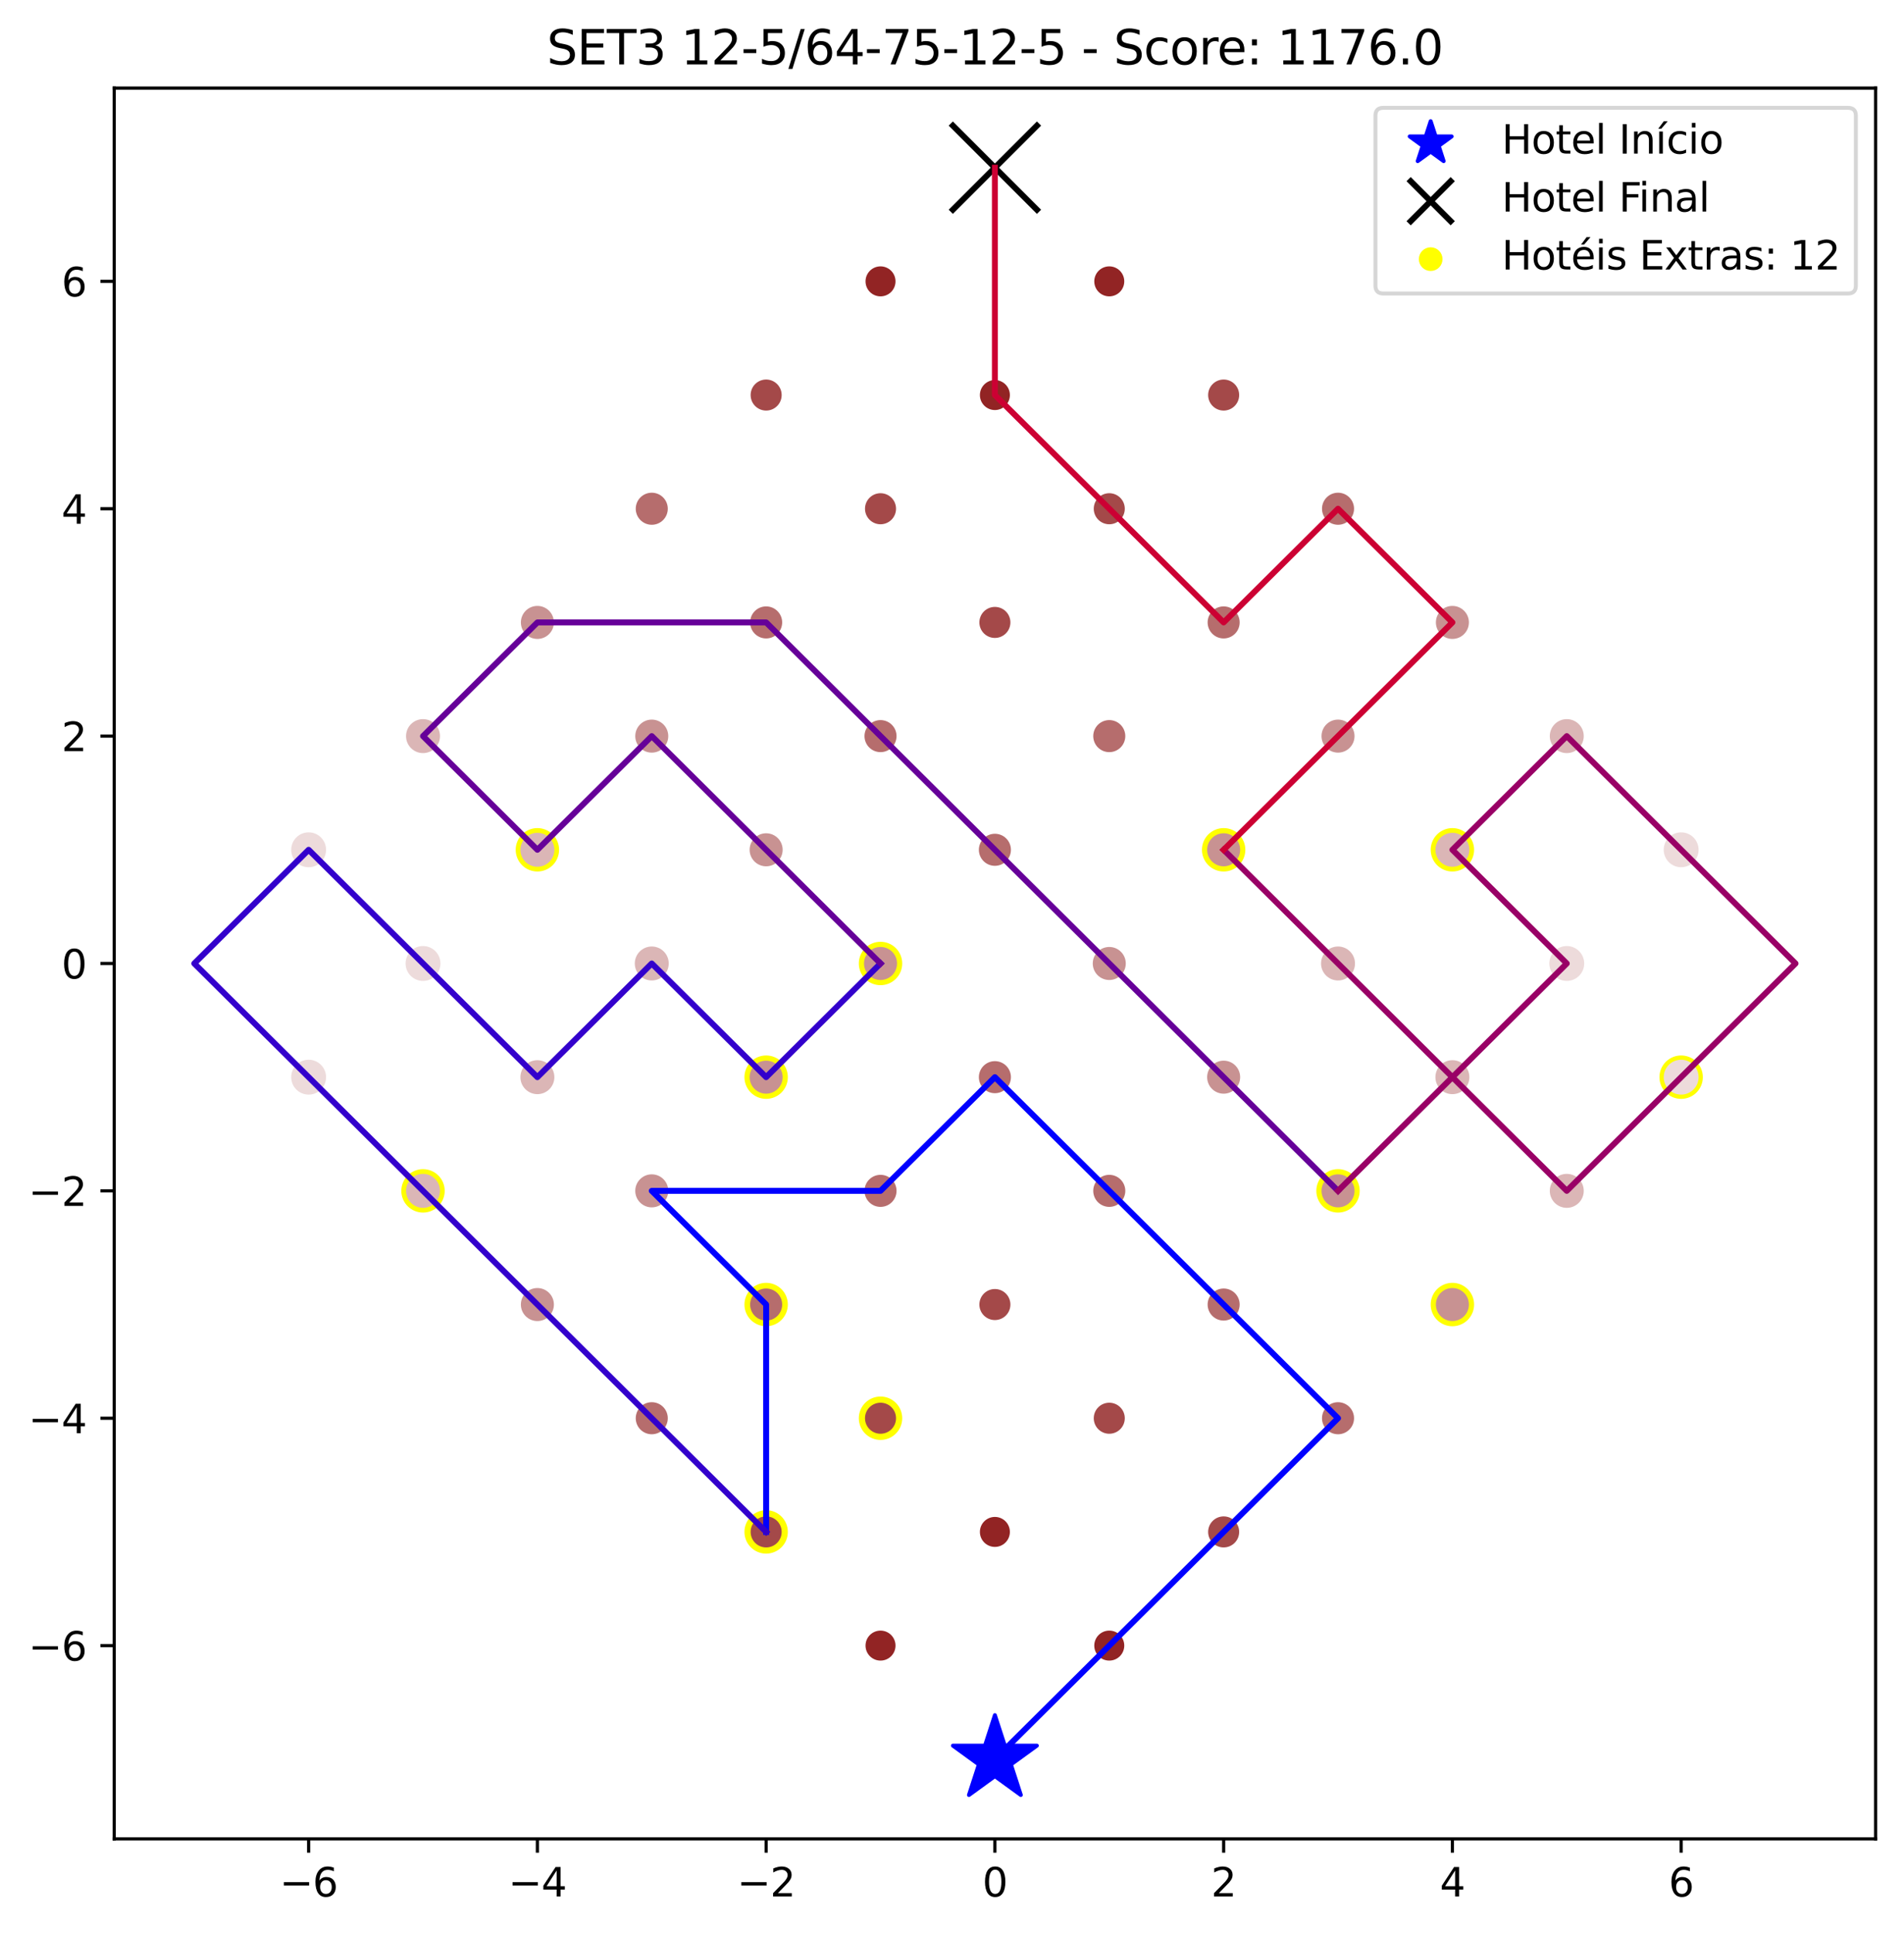<?xml version="1.0" encoding="utf-8" standalone="no"?>
<!DOCTYPE svg PUBLIC "-//W3C//DTD SVG 1.1//EN"
  "http://www.w3.org/Graphics/SVG/1.1/DTD/svg11.dtd">
<svg xmlns:xlink="http://www.w3.org/1999/xlink" width="482.542pt" height="489.716pt" viewBox="0 0 482.542 489.716" xmlns="http://www.w3.org/2000/svg" version="1.1">
 <defs>
  <style type="text/css">*{stroke-linejoin: round; stroke-linecap: butt}</style>
 </defs>
 <g id="figure_1">
  <g id="patch_1">
   <path d="M 0 489.716 
L 482.542 489.716 
L 482.542 0 
L 0 0 
z
" style="fill: #ffffff"/>
  </g>
  <g id="axes_1">
   <g id="patch_2">
    <path d="M 28.942 465.838 
L 475.342 465.838 
L 475.342 22.318 
L 28.942 22.318 
z
" style="fill: #ffffff"/>
   </g>
   <g id="PathCollection_1">
    <defs>
     <path id="mc420d87252" d="M 0 -11.18 
L -2.51 -3.455 
L -10.633 -3.455 
L -4.061 1.32 
L -6.572 9.045 
L -0 4.271 
L 6.572 9.045 
L 4.061 1.32 
L 10.633 -3.455 
L 2.51 -3.455 
z
" style="stroke: #0000ff"/>
    </defs>
    <g clip-path="url(#p1d2090210b)">
     <use xlink:href="#mc420d87252" x="252.142" y="445.678" style="fill: #0000ff; stroke: #0000ff"/>
    </g>
   </g>
   <g id="PathCollection_2">
    <defs>
     <path id="m412a0bab0a" d="M -11.18 11.18 
L 11.18 -11.18 
M -11.18 -11.18 
L 11.18 11.18 
" style="stroke: #000000; stroke-width: 1.5"/>
    </defs>
    <g clip-path="url(#p1d2090210b)">
     <use xlink:href="#m412a0bab0a" x="252.142" y="42.478" style="stroke: #000000; stroke-width: 1.5"/>
    </g>
   </g>
   <g id="PathCollection_3">
    <defs>
     <path id="mdc49d977a1" d="M 0 5 
C 1.326 5 2.598 4.473 3.536 3.536 
C 4.473 2.598 5 1.326 5 0 
C 5 -1.326 4.473 -2.598 3.536 -3.536 
C 2.598 -4.473 1.326 -5 0 -5 
C -1.326 -5 -2.598 -4.473 -3.536 -3.536 
C -4.473 -2.598 -5 -1.326 -5 0 
C -5 1.326 -4.473 2.598 -3.536 3.536 
C -2.598 4.473 -1.326 5 0 5 
z
" style="stroke: #ffff00"/>
    </defs>
    <g clip-path="url(#p1d2090210b)">
     <use xlink:href="#mdc49d977a1" x="107.207" y="301.678" style="fill: #ffff00; stroke: #ffff00"/>
    </g>
   </g>
   <g id="PathCollection_4">
    <g clip-path="url(#p1d2090210b)">
     <use xlink:href="#mdc49d977a1" x="136.194" y="215.278" style="fill: #ffff00; stroke: #ffff00"/>
    </g>
   </g>
   <g id="PathCollection_5">
    <g clip-path="url(#p1d2090210b)">
     <use xlink:href="#mdc49d977a1" x="310.116" y="215.278" style="fill: #ffff00; stroke: #ffff00"/>
    </g>
   </g>
   <g id="PathCollection_6">
    <g clip-path="url(#p1d2090210b)">
     <use xlink:href="#mdc49d977a1" x="368.09" y="215.278" style="fill: #ffff00; stroke: #ffff00"/>
    </g>
   </g>
   <g id="PathCollection_7">
    <g clip-path="url(#p1d2090210b)">
     <use xlink:href="#mdc49d977a1" x="194.168" y="388.078" style="fill: #ffff00; stroke: #ffff00"/>
    </g>
   </g>
   <g id="PathCollection_8">
    <g clip-path="url(#p1d2090210b)">
     <use xlink:href="#mdc49d977a1" x="223.155" y="359.278" style="fill: #ffff00; stroke: #ffff00"/>
    </g>
   </g>
   <g id="PathCollection_9">
    <g clip-path="url(#p1d2090210b)">
     <use xlink:href="#mdc49d977a1" x="194.168" y="330.478" style="fill: #ffff00; stroke: #ffff00"/>
    </g>
   </g>
   <g id="PathCollection_10">
    <g clip-path="url(#p1d2090210b)">
     <use xlink:href="#mdc49d977a1" x="368.09" y="330.478" style="fill: #ffff00; stroke: #ffff00"/>
    </g>
   </g>
   <g id="PathCollection_11">
    <g clip-path="url(#p1d2090210b)">
     <use xlink:href="#mdc49d977a1" x="339.103" y="301.678" style="fill: #ffff00; stroke: #ffff00"/>
    </g>
   </g>
   <g id="PathCollection_12">
    <g clip-path="url(#p1d2090210b)">
     <use xlink:href="#mdc49d977a1" x="194.168" y="272.878" style="fill: #ffff00; stroke: #ffff00"/>
    </g>
   </g>
   <g id="PathCollection_13">
    <g clip-path="url(#p1d2090210b)">
     <use xlink:href="#mdc49d977a1" x="426.064" y="272.878" style="fill: #ffff00; stroke: #ffff00"/>
    </g>
   </g>
   <g id="PathCollection_14">
    <g clip-path="url(#p1d2090210b)">
     <use xlink:href="#mdc49d977a1" x="223.155" y="244.078" style="fill: #ffff00; stroke: #ffff00"/>
    </g>
   </g>
   <g id="PathCollection_15">
    <defs>
     <path id="m5cdb934c27" d="M 0 3.3 
C 0.875 3.3 1.715 2.953 2.334 2.334 
C 2.953 1.715 3.3 0.875 3.3 0 
C 3.3 -0.875 2.953 -1.715 2.334 -2.334 
C 1.715 -2.953 0.875 -3.3 0 -3.3 
C -0.875 -3.3 -1.715 -2.953 -2.334 -2.334 
C -2.953 -1.715 -3.3 -0.875 -3.3 0 
C -3.3 0.875 -2.953 1.715 -2.334 2.334 
C -1.715 2.953 -0.875 3.3 0 3.3 
z
" style="stroke: #922424"/>
    </defs>
    <g clip-path="url(#p1d2090210b)">
     <use xlink:href="#m5cdb934c27" x="223.155" y="416.878" style="fill: #922424; stroke: #922424"/>
    </g>
   </g>
   <g id="PathCollection_16">
    <g clip-path="url(#p1d2090210b)">
     <use xlink:href="#m5cdb934c27" x="281.129" y="416.878" style="fill: #922424; stroke: #922424"/>
    </g>
   </g>
   <g id="PathCollection_17">
    <defs>
     <path id="m9807707128" d="M 0 3.433 
C 0.91 3.433 1.784 3.071 2.428 2.428 
C 3.071 1.784 3.433 0.91 3.433 0 
C 3.433 -0.91 3.071 -1.784 2.428 -2.428 
C 1.784 -3.071 0.91 -3.433 0 -3.433 
C -0.91 -3.433 -1.784 -3.071 -2.428 -2.428 
C -3.071 -1.784 -3.433 -0.91 -3.433 0 
C -3.433 0.91 -3.071 1.784 -2.428 2.428 
C -1.784 3.071 -0.91 3.433 0 3.433 
z
" style="stroke: #a44949"/>
    </defs>
    <g clip-path="url(#p1d2090210b)">
     <use xlink:href="#m9807707128" x="194.168" y="388.078" style="fill: #a44949; stroke: #a44949"/>
    </g>
   </g>
   <g id="PathCollection_18">
    <g clip-path="url(#p1d2090210b)">
     <use xlink:href="#m5cdb934c27" x="252.142" y="388.078" style="fill: #922424; stroke: #922424"/>
    </g>
   </g>
   <g id="PathCollection_19">
    <g clip-path="url(#p1d2090210b)">
     <use xlink:href="#m9807707128" x="310.116" y="388.078" style="fill: #a44949; stroke: #a44949"/>
    </g>
   </g>
   <g id="PathCollection_20">
    <defs>
     <path id="m9b62200c2e" d="M 0 3.561 
C 0.944 3.561 1.85 3.186 2.518 2.518 
C 3.186 1.85 3.561 0.944 3.561 0 
C 3.561 -0.944 3.186 -1.85 2.518 -2.518 
C 1.85 -3.186 0.944 -3.561 0 -3.561 
C -0.944 -3.561 -1.85 -3.186 -2.518 -2.518 
C -3.186 -1.85 -3.561 -0.944 -3.561 0 
C -3.561 0.944 -3.186 1.85 -2.518 2.518 
C -1.85 3.186 -0.944 3.561 0 3.561 
z
" style="stroke: #b66d6d"/>
    </defs>
    <g clip-path="url(#p1d2090210b)">
     <use xlink:href="#m9b62200c2e" x="165.181" y="359.278" style="fill: #b66d6d; stroke: #b66d6d"/>
    </g>
   </g>
   <g id="PathCollection_21">
    <g clip-path="url(#p1d2090210b)">
     <use xlink:href="#m9807707128" x="223.155" y="359.278" style="fill: #a44949; stroke: #a44949"/>
    </g>
   </g>
   <g id="PathCollection_22">
    <g clip-path="url(#p1d2090210b)">
     <use xlink:href="#m9807707128" x="281.129" y="359.278" style="fill: #a44949; stroke: #a44949"/>
    </g>
   </g>
   <g id="PathCollection_23">
    <g clip-path="url(#p1d2090210b)">
     <use xlink:href="#m9b62200c2e" x="339.103" y="359.278" style="fill: #b66d6d; stroke: #b66d6d"/>
    </g>
   </g>
   <g id="PathCollection_24">
    <defs>
     <path id="m96dac00a81" d="M 0 3.684 
C 0.977 3.684 1.914 3.296 2.605 2.605 
C 3.296 1.914 3.684 0.977 3.684 0 
C 3.684 -0.977 3.296 -1.914 2.605 -2.605 
C 1.914 -3.296 0.977 -3.684 0 -3.684 
C -0.977 -3.684 -1.914 -3.296 -2.605 -2.605 
C -3.296 -1.914 -3.684 -0.977 -3.684 0 
C -3.684 0.977 -3.296 1.914 -2.605 2.605 
C -1.914 3.296 -0.977 3.684 0 3.684 
z
" style="stroke: #c89292"/>
    </defs>
    <g clip-path="url(#p1d2090210b)">
     <use xlink:href="#m96dac00a81" x="136.194" y="330.478" style="fill: #c89292; stroke: #c89292"/>
    </g>
   </g>
   <g id="PathCollection_25">
    <g clip-path="url(#p1d2090210b)">
     <use xlink:href="#m9b62200c2e" x="194.168" y="330.478" style="fill: #b66d6d; stroke: #b66d6d"/>
    </g>
   </g>
   <g id="PathCollection_26">
    <g clip-path="url(#p1d2090210b)">
     <use xlink:href="#m9807707128" x="252.142" y="330.478" style="fill: #a44949; stroke: #a44949"/>
    </g>
   </g>
   <g id="PathCollection_27">
    <g clip-path="url(#p1d2090210b)">
     <use xlink:href="#m9b62200c2e" x="310.116" y="330.478" style="fill: #b66d6d; stroke: #b66d6d"/>
    </g>
   </g>
   <g id="PathCollection_28">
    <g clip-path="url(#p1d2090210b)">
     <use xlink:href="#m96dac00a81" x="368.09" y="330.478" style="fill: #c89292; stroke: #c89292"/>
    </g>
   </g>
   <g id="PathCollection_29">
    <defs>
     <path id="mc86de84139" d="M 0 3.803 
C 1.009 3.803 1.976 3.402 2.689 2.689 
C 3.402 1.976 3.803 1.009 3.803 0 
C 3.803 -1.009 3.402 -1.976 2.689 -2.689 
C 1.976 -3.402 1.009 -3.803 0 -3.803 
C -1.009 -3.803 -1.976 -3.402 -2.689 -2.689 
C -3.402 -1.976 -3.803 -1.009 -3.803 0 
C -3.803 1.009 -3.402 1.976 -2.689 2.689 
C -1.976 3.402 -1.009 3.803 0 3.803 
z
" style="stroke: #dbb6b6"/>
    </defs>
    <g clip-path="url(#p1d2090210b)">
     <use xlink:href="#mc86de84139" x="107.207" y="301.678" style="fill: #dbb6b6; stroke: #dbb6b6"/>
    </g>
   </g>
   <g id="PathCollection_30">
    <g clip-path="url(#p1d2090210b)">
     <use xlink:href="#m96dac00a81" x="165.181" y="301.678" style="fill: #c89292; stroke: #c89292"/>
    </g>
   </g>
   <g id="PathCollection_31">
    <g clip-path="url(#p1d2090210b)">
     <use xlink:href="#m9b62200c2e" x="223.155" y="301.678" style="fill: #b66d6d; stroke: #b66d6d"/>
    </g>
   </g>
   <g id="PathCollection_32">
    <g clip-path="url(#p1d2090210b)">
     <use xlink:href="#m9b62200c2e" x="281.129" y="301.678" style="fill: #b66d6d; stroke: #b66d6d"/>
    </g>
   </g>
   <g id="PathCollection_33">
    <g clip-path="url(#p1d2090210b)">
     <use xlink:href="#m96dac00a81" x="339.103" y="301.678" style="fill: #c89292; stroke: #c89292"/>
    </g>
   </g>
   <g id="PathCollection_34">
    <g clip-path="url(#p1d2090210b)">
     <use xlink:href="#mc86de84139" x="397.077" y="301.678" style="fill: #dbb6b6; stroke: #dbb6b6"/>
    </g>
   </g>
   <g id="PathCollection_35">
    <defs>
     <path id="me9da184dba" d="M 0 3.919 
C 1.039 3.919 2.036 3.506 2.771 2.771 
C 3.506 2.036 3.919 1.039 3.919 0 
C 3.919 -1.039 3.506 -2.036 2.771 -2.771 
C 2.036 -3.506 1.039 -3.919 0 -3.919 
C -1.039 -3.919 -2.036 -3.506 -2.771 -2.771 
C -3.506 -2.036 -3.919 -1.039 -3.919 0 
C -3.919 1.039 -3.506 2.036 -2.771 2.771 
C -2.036 3.506 -1.039 3.919 0 3.919 
z
" style="stroke: #eddbdb"/>
    </defs>
    <g clip-path="url(#p1d2090210b)">
     <use xlink:href="#me9da184dba" x="78.22" y="272.878" style="fill: #eddbdb; stroke: #eddbdb"/>
    </g>
   </g>
   <g id="PathCollection_36">
    <g clip-path="url(#p1d2090210b)">
     <use xlink:href="#mc86de84139" x="136.194" y="272.878" style="fill: #dbb6b6; stroke: #dbb6b6"/>
    </g>
   </g>
   <g id="PathCollection_37">
    <g clip-path="url(#p1d2090210b)">
     <use xlink:href="#m96dac00a81" x="194.168" y="272.878" style="fill: #c89292; stroke: #c89292"/>
    </g>
   </g>
   <g id="PathCollection_38">
    <g clip-path="url(#p1d2090210b)">
     <use xlink:href="#m9b62200c2e" x="252.142" y="272.878" style="fill: #b66d6d; stroke: #b66d6d"/>
    </g>
   </g>
   <g id="PathCollection_39">
    <g clip-path="url(#p1d2090210b)">
     <use xlink:href="#m96dac00a81" x="310.116" y="272.878" style="fill: #c89292; stroke: #c89292"/>
    </g>
   </g>
   <g id="PathCollection_40">
    <g clip-path="url(#p1d2090210b)">
     <use xlink:href="#mc86de84139" x="368.09" y="272.878" style="fill: #dbb6b6; stroke: #dbb6b6"/>
    </g>
   </g>
   <g id="PathCollection_41">
    <g clip-path="url(#p1d2090210b)">
     <use xlink:href="#me9da184dba" x="426.064" y="272.878" style="fill: #eddbdb; stroke: #eddbdb"/>
    </g>
   </g>
   <g id="PathCollection_42">
    <defs>
     <path id="me925b90d7c" d="M 0 4.031 
C 1.069 4.031 2.094 3.606 2.85 2.85 
C 3.606 2.094 4.031 1.069 4.031 0 
C 4.031 -1.069 3.606 -2.094 2.85 -2.85 
C 2.094 -3.606 1.069 -4.031 0 -4.031 
C -1.069 -4.031 -2.094 -3.606 -2.85 -2.85 
C -3.606 -2.094 -4.031 -1.069 -4.031 0 
C -4.031 1.069 -3.606 2.094 -2.85 2.85 
C -2.094 3.606 -1.069 4.031 0 4.031 
z
" style="stroke: #ffffff"/>
    </defs>
    <g clip-path="url(#p1d2090210b)">
     <use xlink:href="#me925b90d7c" x="49.233" y="244.078" style="fill: #ffffff; stroke: #ffffff"/>
    </g>
   </g>
   <g id="PathCollection_43">
    <g clip-path="url(#p1d2090210b)">
     <use xlink:href="#me9da184dba" x="107.207" y="244.078" style="fill: #eddbdb; stroke: #eddbdb"/>
    </g>
   </g>
   <g id="PathCollection_44">
    <g clip-path="url(#p1d2090210b)">
     <use xlink:href="#mc86de84139" x="165.181" y="244.078" style="fill: #dbb6b6; stroke: #dbb6b6"/>
    </g>
   </g>
   <g id="PathCollection_45">
    <g clip-path="url(#p1d2090210b)">
     <use xlink:href="#m96dac00a81" x="223.155" y="244.078" style="fill: #c89292; stroke: #c89292"/>
    </g>
   </g>
   <g id="PathCollection_46">
    <g clip-path="url(#p1d2090210b)">
     <use xlink:href="#m96dac00a81" x="281.129" y="244.078" style="fill: #c89292; stroke: #c89292"/>
    </g>
   </g>
   <g id="PathCollection_47">
    <g clip-path="url(#p1d2090210b)">
     <use xlink:href="#mc86de84139" x="339.103" y="244.078" style="fill: #dbb6b6; stroke: #dbb6b6"/>
    </g>
   </g>
   <g id="PathCollection_48">
    <g clip-path="url(#p1d2090210b)">
     <use xlink:href="#me9da184dba" x="397.077" y="244.078" style="fill: #eddbdb; stroke: #eddbdb"/>
    </g>
   </g>
   <g id="PathCollection_49">
    <g clip-path="url(#p1d2090210b)">
     <use xlink:href="#me925b90d7c" x="455.051" y="244.078" style="fill: #ffffff; stroke: #ffffff"/>
    </g>
   </g>
   <g id="PathCollection_50">
    <g clip-path="url(#p1d2090210b)">
     <use xlink:href="#me9da184dba" x="78.22" y="215.278" style="fill: #eddbdb; stroke: #eddbdb"/>
    </g>
   </g>
   <g id="PathCollection_51">
    <g clip-path="url(#p1d2090210b)">
     <use xlink:href="#mc86de84139" x="136.194" y="215.278" style="fill: #dbb6b6; stroke: #dbb6b6"/>
    </g>
   </g>
   <g id="PathCollection_52">
    <g clip-path="url(#p1d2090210b)">
     <use xlink:href="#m96dac00a81" x="194.168" y="215.278" style="fill: #c89292; stroke: #c89292"/>
    </g>
   </g>
   <g id="PathCollection_53">
    <g clip-path="url(#p1d2090210b)">
     <use xlink:href="#m9b62200c2e" x="252.142" y="215.278" style="fill: #b66d6d; stroke: #b66d6d"/>
    </g>
   </g>
   <g id="PathCollection_54">
    <g clip-path="url(#p1d2090210b)">
     <use xlink:href="#m96dac00a81" x="310.116" y="215.278" style="fill: #c89292; stroke: #c89292"/>
    </g>
   </g>
   <g id="PathCollection_55">
    <g clip-path="url(#p1d2090210b)">
     <use xlink:href="#mc86de84139" x="368.09" y="215.278" style="fill: #dbb6b6; stroke: #dbb6b6"/>
    </g>
   </g>
   <g id="PathCollection_56">
    <g clip-path="url(#p1d2090210b)">
     <use xlink:href="#me9da184dba" x="426.064" y="215.278" style="fill: #eddbdb; stroke: #eddbdb"/>
    </g>
   </g>
   <g id="PathCollection_57">
    <g clip-path="url(#p1d2090210b)">
     <use xlink:href="#mc86de84139" x="107.207" y="186.478" style="fill: #dbb6b6; stroke: #dbb6b6"/>
    </g>
   </g>
   <g id="PathCollection_58">
    <g clip-path="url(#p1d2090210b)">
     <use xlink:href="#m96dac00a81" x="165.181" y="186.478" style="fill: #c89292; stroke: #c89292"/>
    </g>
   </g>
   <g id="PathCollection_59">
    <g clip-path="url(#p1d2090210b)">
     <use xlink:href="#m9b62200c2e" x="223.155" y="186.478" style="fill: #b66d6d; stroke: #b66d6d"/>
    </g>
   </g>
   <g id="PathCollection_60">
    <g clip-path="url(#p1d2090210b)">
     <use xlink:href="#m9b62200c2e" x="281.129" y="186.478" style="fill: #b66d6d; stroke: #b66d6d"/>
    </g>
   </g>
   <g id="PathCollection_61">
    <g clip-path="url(#p1d2090210b)">
     <use xlink:href="#m96dac00a81" x="339.103" y="186.478" style="fill: #c89292; stroke: #c89292"/>
    </g>
   </g>
   <g id="PathCollection_62">
    <g clip-path="url(#p1d2090210b)">
     <use xlink:href="#mc86de84139" x="397.077" y="186.478" style="fill: #dbb6b6; stroke: #dbb6b6"/>
    </g>
   </g>
   <g id="PathCollection_63">
    <g clip-path="url(#p1d2090210b)">
     <use xlink:href="#m96dac00a81" x="136.194" y="157.678" style="fill: #c89292; stroke: #c89292"/>
    </g>
   </g>
   <g id="PathCollection_64">
    <g clip-path="url(#p1d2090210b)">
     <use xlink:href="#m9b62200c2e" x="194.168" y="157.678" style="fill: #b66d6d; stroke: #b66d6d"/>
    </g>
   </g>
   <g id="PathCollection_65">
    <g clip-path="url(#p1d2090210b)">
     <use xlink:href="#m9807707128" x="252.142" y="157.678" style="fill: #a44949; stroke: #a44949"/>
    </g>
   </g>
   <g id="PathCollection_66">
    <g clip-path="url(#p1d2090210b)">
     <use xlink:href="#m9b62200c2e" x="310.116" y="157.678" style="fill: #b66d6d; stroke: #b66d6d"/>
    </g>
   </g>
   <g id="PathCollection_67">
    <g clip-path="url(#p1d2090210b)">
     <use xlink:href="#m96dac00a81" x="368.09" y="157.678" style="fill: #c89292; stroke: #c89292"/>
    </g>
   </g>
   <g id="PathCollection_68">
    <g clip-path="url(#p1d2090210b)">
     <use xlink:href="#m9b62200c2e" x="165.181" y="128.878" style="fill: #b66d6d; stroke: #b66d6d"/>
    </g>
   </g>
   <g id="PathCollection_69">
    <g clip-path="url(#p1d2090210b)">
     <use xlink:href="#m9807707128" x="223.155" y="128.878" style="fill: #a44949; stroke: #a44949"/>
    </g>
   </g>
   <g id="PathCollection_70">
    <g clip-path="url(#p1d2090210b)">
     <use xlink:href="#m9807707128" x="281.129" y="128.878" style="fill: #a44949; stroke: #a44949"/>
    </g>
   </g>
   <g id="PathCollection_71">
    <g clip-path="url(#p1d2090210b)">
     <use xlink:href="#m9b62200c2e" x="339.103" y="128.878" style="fill: #b66d6d; stroke: #b66d6d"/>
    </g>
   </g>
   <g id="PathCollection_72">
    <g clip-path="url(#p1d2090210b)">
     <use xlink:href="#m9807707128" x="194.168" y="100.078" style="fill: #a44949; stroke: #a44949"/>
    </g>
   </g>
   <g id="PathCollection_73">
    <g clip-path="url(#p1d2090210b)">
     <use xlink:href="#m5cdb934c27" x="252.142" y="100.078" style="fill: #922424; stroke: #922424"/>
    </g>
   </g>
   <g id="PathCollection_74">
    <g clip-path="url(#p1d2090210b)">
     <use xlink:href="#m9807707128" x="310.116" y="100.078" style="fill: #a44949; stroke: #a44949"/>
    </g>
   </g>
   <g id="PathCollection_75">
    <g clip-path="url(#p1d2090210b)">
     <use xlink:href="#m5cdb934c27" x="223.155" y="71.278" style="fill: #922424; stroke: #922424"/>
    </g>
   </g>
   <g id="PathCollection_76">
    <g clip-path="url(#p1d2090210b)">
     <use xlink:href="#m5cdb934c27" x="281.129" y="71.278" style="fill: #922424; stroke: #922424"/>
    </g>
   </g>
   <g id="PathCollection_77"/>
   <g id="matplotlib.axis_1">
    <g id="xtick_1">
     <g id="line2d_1">
      <defs>
       <path id="md208788645" d="M 0 0 
L 0 3.5 
" style="stroke: #000000; stroke-width: 0.8"/>
      </defs>
      <g>
       <use xlink:href="#md208788645" x="78.22" y="465.838" style="stroke: #000000; stroke-width: 0.8"/>
      </g>
     </g>
     <g id="text_1">
      <!-- −6 -->
      <g transform="translate(70.849 480.437) scale(0.1 -0.1)">
       <defs>
        <path id="DejaVuSans-2212" d="M 678 2272 
L 4684 2272 
L 4684 1741 
L 678 1741 
L 678 2272 
z
" transform="scale(0.016)"/>
        <path id="DejaVuSans-36" d="M 2113 2584 
Q 1688 2584 1439 2293 
Q 1191 2003 1191 1497 
Q 1191 994 1439 701 
Q 1688 409 2113 409 
Q 2538 409 2786 701 
Q 3034 994 3034 1497 
Q 3034 2003 2786 2293 
Q 2538 2584 2113 2584 
z
M 3366 4563 
L 3366 3988 
Q 3128 4100 2886 4159 
Q 2644 4219 2406 4219 
Q 1781 4219 1451 3797 
Q 1122 3375 1075 2522 
Q 1259 2794 1537 2939 
Q 1816 3084 2150 3084 
Q 2853 3084 3261 2657 
Q 3669 2231 3669 1497 
Q 3669 778 3244 343 
Q 2819 -91 2113 -91 
Q 1303 -91 875 529 
Q 447 1150 447 2328 
Q 447 3434 972 4092 
Q 1497 4750 2381 4750 
Q 2619 4750 2861 4703 
Q 3103 4656 3366 4563 
z
" transform="scale(0.016)"/>
       </defs>
       <use xlink:href="#DejaVuSans-2212"/>
       <use xlink:href="#DejaVuSans-36" x="83.789"/>
      </g>
     </g>
    </g>
    <g id="xtick_2">
     <g id="line2d_2">
      <g>
       <use xlink:href="#md208788645" x="136.194" y="465.838" style="stroke: #000000; stroke-width: 0.8"/>
      </g>
     </g>
     <g id="text_2">
      <!-- −4 -->
      <g transform="translate(128.823 480.437) scale(0.1 -0.1)">
       <defs>
        <path id="DejaVuSans-34" d="M 2419 4116 
L 825 1625 
L 2419 1625 
L 2419 4116 
z
M 2253 4666 
L 3047 4666 
L 3047 1625 
L 3713 1625 
L 3713 1100 
L 3047 1100 
L 3047 0 
L 2419 0 
L 2419 1100 
L 313 1100 
L 313 1709 
L 2253 4666 
z
" transform="scale(0.016)"/>
       </defs>
       <use xlink:href="#DejaVuSans-2212"/>
       <use xlink:href="#DejaVuSans-34" x="83.789"/>
      </g>
     </g>
    </g>
    <g id="xtick_3">
     <g id="line2d_3">
      <g>
       <use xlink:href="#md208788645" x="194.168" y="465.838" style="stroke: #000000; stroke-width: 0.8"/>
      </g>
     </g>
     <g id="text_3">
      <!-- −2 -->
      <g transform="translate(186.797 480.437) scale(0.1 -0.1)">
       <defs>
        <path id="DejaVuSans-32" d="M 1228 531 
L 3431 531 
L 3431 0 
L 469 0 
L 469 531 
Q 828 903 1448 1529 
Q 2069 2156 2228 2338 
Q 2531 2678 2651 2914 
Q 2772 3150 2772 3378 
Q 2772 3750 2511 3984 
Q 2250 4219 1831 4219 
Q 1534 4219 1204 4116 
Q 875 4013 500 3803 
L 500 4441 
Q 881 4594 1212 4672 
Q 1544 4750 1819 4750 
Q 2544 4750 2975 4387 
Q 3406 4025 3406 3419 
Q 3406 3131 3298 2873 
Q 3191 2616 2906 2266 
Q 2828 2175 2409 1742 
Q 1991 1309 1228 531 
z
" transform="scale(0.016)"/>
       </defs>
       <use xlink:href="#DejaVuSans-2212"/>
       <use xlink:href="#DejaVuSans-32" x="83.789"/>
      </g>
     </g>
    </g>
    <g id="xtick_4">
     <g id="line2d_4">
      <g>
       <use xlink:href="#md208788645" x="252.142" y="465.838" style="stroke: #000000; stroke-width: 0.8"/>
      </g>
     </g>
     <g id="text_4">
      <!-- 0 -->
      <g transform="translate(248.961 480.437) scale(0.1 -0.1)">
       <defs>
        <path id="DejaVuSans-30" d="M 2034 4250 
Q 1547 4250 1301 3770 
Q 1056 3291 1056 2328 
Q 1056 1369 1301 889 
Q 1547 409 2034 409 
Q 2525 409 2770 889 
Q 3016 1369 3016 2328 
Q 3016 3291 2770 3770 
Q 2525 4250 2034 4250 
z
M 2034 4750 
Q 2819 4750 3233 4129 
Q 3647 3509 3647 2328 
Q 3647 1150 3233 529 
Q 2819 -91 2034 -91 
Q 1250 -91 836 529 
Q 422 1150 422 2328 
Q 422 3509 836 4129 
Q 1250 4750 2034 4750 
z
" transform="scale(0.016)"/>
       </defs>
       <use xlink:href="#DejaVuSans-30"/>
      </g>
     </g>
    </g>
    <g id="xtick_5">
     <g id="line2d_5">
      <g>
       <use xlink:href="#md208788645" x="310.116" y="465.838" style="stroke: #000000; stroke-width: 0.8"/>
      </g>
     </g>
     <g id="text_5">
      <!-- 2 -->
      <g transform="translate(306.935 480.437) scale(0.1 -0.1)">
       <use xlink:href="#DejaVuSans-32"/>
      </g>
     </g>
    </g>
    <g id="xtick_6">
     <g id="line2d_6">
      <g>
       <use xlink:href="#md208788645" x="368.09" y="465.838" style="stroke: #000000; stroke-width: 0.8"/>
      </g>
     </g>
     <g id="text_6">
      <!-- 4 -->
      <g transform="translate(364.909 480.437) scale(0.1 -0.1)">
       <use xlink:href="#DejaVuSans-34"/>
      </g>
     </g>
    </g>
    <g id="xtick_7">
     <g id="line2d_7">
      <g>
       <use xlink:href="#md208788645" x="426.064" y="465.838" style="stroke: #000000; stroke-width: 0.8"/>
      </g>
     </g>
     <g id="text_7">
      <!-- 6 -->
      <g transform="translate(422.883 480.437) scale(0.1 -0.1)">
       <use xlink:href="#DejaVuSans-36"/>
      </g>
     </g>
    </g>
   </g>
   <g id="matplotlib.axis_2">
    <g id="ytick_1">
     <g id="line2d_8">
      <defs>
       <path id="m4a75ddbc62" d="M 0 0 
L -3.5 0 
" style="stroke: #000000; stroke-width: 0.8"/>
      </defs>
      <g>
       <use xlink:href="#m4a75ddbc62" x="28.942" y="416.878" style="stroke: #000000; stroke-width: 0.8"/>
      </g>
     </g>
     <g id="text_8">
      <!-- −6 -->
      <g transform="translate(7.2 420.677) scale(0.1 -0.1)">
       <use xlink:href="#DejaVuSans-2212"/>
       <use xlink:href="#DejaVuSans-36" x="83.789"/>
      </g>
     </g>
    </g>
    <g id="ytick_2">
     <g id="line2d_9">
      <g>
       <use xlink:href="#m4a75ddbc62" x="28.942" y="359.278" style="stroke: #000000; stroke-width: 0.8"/>
      </g>
     </g>
     <g id="text_9">
      <!-- −4 -->
      <g transform="translate(7.2 363.077) scale(0.1 -0.1)">
       <use xlink:href="#DejaVuSans-2212"/>
       <use xlink:href="#DejaVuSans-34" x="83.789"/>
      </g>
     </g>
    </g>
    <g id="ytick_3">
     <g id="line2d_10">
      <g>
       <use xlink:href="#m4a75ddbc62" x="28.942" y="301.678" style="stroke: #000000; stroke-width: 0.8"/>
      </g>
     </g>
     <g id="text_10">
      <!-- −2 -->
      <g transform="translate(7.2 305.477) scale(0.1 -0.1)">
       <use xlink:href="#DejaVuSans-2212"/>
       <use xlink:href="#DejaVuSans-32" x="83.789"/>
      </g>
     </g>
    </g>
    <g id="ytick_4">
     <g id="line2d_11">
      <g>
       <use xlink:href="#m4a75ddbc62" x="28.942" y="244.078" style="stroke: #000000; stroke-width: 0.8"/>
      </g>
     </g>
     <g id="text_11">
      <!-- 0 -->
      <g transform="translate(15.58 247.877) scale(0.1 -0.1)">
       <use xlink:href="#DejaVuSans-30"/>
      </g>
     </g>
    </g>
    <g id="ytick_5">
     <g id="line2d_12">
      <g>
       <use xlink:href="#m4a75ddbc62" x="28.942" y="186.478" style="stroke: #000000; stroke-width: 0.8"/>
      </g>
     </g>
     <g id="text_12">
      <!-- 2 -->
      <g transform="translate(15.58 190.277) scale(0.1 -0.1)">
       <use xlink:href="#DejaVuSans-32"/>
      </g>
     </g>
    </g>
    <g id="ytick_6">
     <g id="line2d_13">
      <g>
       <use xlink:href="#m4a75ddbc62" x="28.942" y="128.878" style="stroke: #000000; stroke-width: 0.8"/>
      </g>
     </g>
     <g id="text_13">
      <!-- 4 -->
      <g transform="translate(15.58 132.677) scale(0.1 -0.1)">
       <use xlink:href="#DejaVuSans-34"/>
      </g>
     </g>
    </g>
    <g id="ytick_7">
     <g id="line2d_14">
      <g>
       <use xlink:href="#m4a75ddbc62" x="28.942" y="71.278" style="stroke: #000000; stroke-width: 0.8"/>
      </g>
     </g>
     <g id="text_14">
      <!-- 6 -->
      <g transform="translate(15.58 75.077) scale(0.1 -0.1)">
       <use xlink:href="#DejaVuSans-36"/>
      </g>
     </g>
    </g>
   </g>
   <g id="line2d_15">
    <path d="M 252.142 445.678 
L 281.129 416.878 
L 310.116 388.078 
L 339.103 359.278 
L 310.116 330.478 
L 281.129 301.678 
L 252.142 272.878 
L 223.155 301.678 
L 165.181 301.678 
L 194.168 330.478 
L 194.168 388.078 
L 194.168 388.078 
" clip-path="url(#p1d2090210b)" style="fill: none; stroke: #0000ff; stroke-width: 1.5; stroke-linecap: square"/>
   </g>
   <g id="line2d_16">
    <path d="M 194.168 388.078 
L 165.181 359.278 
L 136.194 330.478 
L 107.207 301.678 
L 78.22 272.878 
L 49.233 244.078 
L 78.22 215.278 
L 107.207 244.078 
L 136.194 272.878 
L 165.181 244.078 
L 194.168 272.878 
L 223.155 244.078 
L 223.155 244.078 
" clip-path="url(#p1d2090210b)" style="fill: none; stroke: #3300cc; stroke-width: 1.5; stroke-linecap: square"/>
   </g>
   <g id="line2d_17">
    <path d="M 223.155 244.078 
L 194.168 215.278 
L 165.181 186.478 
L 136.194 215.278 
L 107.207 186.478 
L 136.194 157.678 
L 194.168 157.678 
L 223.155 186.478 
L 252.142 215.278 
L 281.129 244.078 
L 310.116 272.878 
L 339.103 301.678 
L 339.103 301.678 
" clip-path="url(#p1d2090210b)" style="fill: none; stroke: #660099; stroke-width: 1.5; stroke-linecap: square"/>
   </g>
   <g id="line2d_18">
    <path d="M 339.103 301.678 
L 368.09 272.878 
L 397.077 244.078 
L 368.09 215.278 
L 397.077 186.478 
L 426.064 215.278 
L 455.051 244.078 
L 426.064 272.878 
L 397.077 301.678 
L 339.103 244.078 
L 310.116 215.278 
L 310.116 215.278 
" clip-path="url(#p1d2090210b)" style="fill: none; stroke: #990066; stroke-width: 1.5; stroke-linecap: square"/>
   </g>
   <g id="line2d_19">
    <path d="M 310.116 215.278 
L 339.103 186.478 
L 368.09 157.678 
L 339.103 128.878 
L 310.116 157.678 
L 281.129 128.878 
L 252.142 100.078 
L 252.142 42.478 
" clip-path="url(#p1d2090210b)" style="fill: none; stroke: #cc0033; stroke-width: 1.5; stroke-linecap: square"/>
   </g>
   <g id="patch_3">
    <path d="M 28.942 465.838 
L 28.942 22.318 
" style="fill: none; stroke: #000000; stroke-width: 0.8; stroke-linejoin: miter; stroke-linecap: square"/>
   </g>
   <g id="patch_4">
    <path d="M 475.342 465.838 
L 475.342 22.318 
" style="fill: none; stroke: #000000; stroke-width: 0.8; stroke-linejoin: miter; stroke-linecap: square"/>
   </g>
   <g id="patch_5">
    <path d="M 28.942 465.838 
L 475.342 465.838 
" style="fill: none; stroke: #000000; stroke-width: 0.8; stroke-linejoin: miter; stroke-linecap: square"/>
   </g>
   <g id="patch_6">
    <path d="M 28.942 22.318 
L 475.342 22.318 
" style="fill: none; stroke: #000000; stroke-width: 0.8; stroke-linejoin: miter; stroke-linecap: square"/>
   </g>
   <g id="text_15">
    <!-- SET3 12-5/64-75-12-5 - Score: 1176.0 -->
    <g transform="translate(138.594 16.318) scale(0.12 -0.12)">
     <defs>
      <path id="DejaVuSans-53" d="M 3425 4513 
L 3425 3897 
Q 3066 4069 2747 4153 
Q 2428 4238 2131 4238 
Q 1616 4238 1336 4038 
Q 1056 3838 1056 3469 
Q 1056 3159 1242 3001 
Q 1428 2844 1947 2747 
L 2328 2669 
Q 3034 2534 3370 2195 
Q 3706 1856 3706 1288 
Q 3706 609 3251 259 
Q 2797 -91 1919 -91 
Q 1588 -91 1214 -16 
Q 841 59 441 206 
L 441 856 
Q 825 641 1194 531 
Q 1563 422 1919 422 
Q 2459 422 2753 634 
Q 3047 847 3047 1241 
Q 3047 1584 2836 1778 
Q 2625 1972 2144 2069 
L 1759 2144 
Q 1053 2284 737 2584 
Q 422 2884 422 3419 
Q 422 4038 858 4394 
Q 1294 4750 2059 4750 
Q 2388 4750 2728 4690 
Q 3069 4631 3425 4513 
z
" transform="scale(0.016)"/>
      <path id="DejaVuSans-45" d="M 628 4666 
L 3578 4666 
L 3578 4134 
L 1259 4134 
L 1259 2753 
L 3481 2753 
L 3481 2222 
L 1259 2222 
L 1259 531 
L 3634 531 
L 3634 0 
L 628 0 
L 628 4666 
z
" transform="scale(0.016)"/>
      <path id="DejaVuSans-54" d="M -19 4666 
L 3928 4666 
L 3928 4134 
L 2272 4134 
L 2272 0 
L 1638 0 
L 1638 4134 
L -19 4134 
L -19 4666 
z
" transform="scale(0.016)"/>
      <path id="DejaVuSans-33" d="M 2597 2516 
Q 3050 2419 3304 2112 
Q 3559 1806 3559 1356 
Q 3559 666 3084 287 
Q 2609 -91 1734 -91 
Q 1441 -91 1130 -33 
Q 819 25 488 141 
L 488 750 
Q 750 597 1062 519 
Q 1375 441 1716 441 
Q 2309 441 2620 675 
Q 2931 909 2931 1356 
Q 2931 1769 2642 2001 
Q 2353 2234 1838 2234 
L 1294 2234 
L 1294 2753 
L 1863 2753 
Q 2328 2753 2575 2939 
Q 2822 3125 2822 3475 
Q 2822 3834 2567 4026 
Q 2313 4219 1838 4219 
Q 1578 4219 1281 4162 
Q 984 4106 628 3988 
L 628 4550 
Q 988 4650 1302 4700 
Q 1616 4750 1894 4750 
Q 2613 4750 3031 4423 
Q 3450 4097 3450 3541 
Q 3450 3153 3228 2886 
Q 3006 2619 2597 2516 
z
" transform="scale(0.016)"/>
      <path id="DejaVuSans-20" transform="scale(0.016)"/>
      <path id="DejaVuSans-31" d="M 794 531 
L 1825 531 
L 1825 4091 
L 703 3866 
L 703 4441 
L 1819 4666 
L 2450 4666 
L 2450 531 
L 3481 531 
L 3481 0 
L 794 0 
L 794 531 
z
" transform="scale(0.016)"/>
      <path id="DejaVuSans-2d" d="M 313 2009 
L 1997 2009 
L 1997 1497 
L 313 1497 
L 313 2009 
z
" transform="scale(0.016)"/>
      <path id="DejaVuSans-35" d="M 691 4666 
L 3169 4666 
L 3169 4134 
L 1269 4134 
L 1269 2991 
Q 1406 3038 1543 3061 
Q 1681 3084 1819 3084 
Q 2600 3084 3056 2656 
Q 3513 2228 3513 1497 
Q 3513 744 3044 326 
Q 2575 -91 1722 -91 
Q 1428 -91 1123 -41 
Q 819 9 494 109 
L 494 744 
Q 775 591 1075 516 
Q 1375 441 1709 441 
Q 2250 441 2565 725 
Q 2881 1009 2881 1497 
Q 2881 1984 2565 2268 
Q 2250 2553 1709 2553 
Q 1456 2553 1204 2497 
Q 953 2441 691 2322 
L 691 4666 
z
" transform="scale(0.016)"/>
      <path id="DejaVuSans-2f" d="M 1625 4666 
L 2156 4666 
L 531 -594 
L 0 -594 
L 1625 4666 
z
" transform="scale(0.016)"/>
      <path id="DejaVuSans-37" d="M 525 4666 
L 3525 4666 
L 3525 4397 
L 1831 0 
L 1172 0 
L 2766 4134 
L 525 4134 
L 525 4666 
z
" transform="scale(0.016)"/>
      <path id="DejaVuSans-63" d="M 3122 3366 
L 3122 2828 
Q 2878 2963 2633 3030 
Q 2388 3097 2138 3097 
Q 1578 3097 1268 2742 
Q 959 2388 959 1747 
Q 959 1106 1268 751 
Q 1578 397 2138 397 
Q 2388 397 2633 464 
Q 2878 531 3122 666 
L 3122 134 
Q 2881 22 2623 -34 
Q 2366 -91 2075 -91 
Q 1284 -91 818 406 
Q 353 903 353 1747 
Q 353 2603 823 3093 
Q 1294 3584 2113 3584 
Q 2378 3584 2631 3529 
Q 2884 3475 3122 3366 
z
" transform="scale(0.016)"/>
      <path id="DejaVuSans-6f" d="M 1959 3097 
Q 1497 3097 1228 2736 
Q 959 2375 959 1747 
Q 959 1119 1226 758 
Q 1494 397 1959 397 
Q 2419 397 2687 759 
Q 2956 1122 2956 1747 
Q 2956 2369 2687 2733 
Q 2419 3097 1959 3097 
z
M 1959 3584 
Q 2709 3584 3137 3096 
Q 3566 2609 3566 1747 
Q 3566 888 3137 398 
Q 2709 -91 1959 -91 
Q 1206 -91 779 398 
Q 353 888 353 1747 
Q 353 2609 779 3096 
Q 1206 3584 1959 3584 
z
" transform="scale(0.016)"/>
      <path id="DejaVuSans-72" d="M 2631 2963 
Q 2534 3019 2420 3045 
Q 2306 3072 2169 3072 
Q 1681 3072 1420 2755 
Q 1159 2438 1159 1844 
L 1159 0 
L 581 0 
L 581 3500 
L 1159 3500 
L 1159 2956 
Q 1341 3275 1631 3429 
Q 1922 3584 2338 3584 
Q 2397 3584 2469 3576 
Q 2541 3569 2628 3553 
L 2631 2963 
z
" transform="scale(0.016)"/>
      <path id="DejaVuSans-65" d="M 3597 1894 
L 3597 1613 
L 953 1613 
Q 991 1019 1311 708 
Q 1631 397 2203 397 
Q 2534 397 2845 478 
Q 3156 559 3463 722 
L 3463 178 
Q 3153 47 2828 -22 
Q 2503 -91 2169 -91 
Q 1331 -91 842 396 
Q 353 884 353 1716 
Q 353 2575 817 3079 
Q 1281 3584 2069 3584 
Q 2775 3584 3186 3129 
Q 3597 2675 3597 1894 
z
M 3022 2063 
Q 3016 2534 2758 2815 
Q 2500 3097 2075 3097 
Q 1594 3097 1305 2825 
Q 1016 2553 972 2059 
L 3022 2063 
z
" transform="scale(0.016)"/>
      <path id="DejaVuSans-3a" d="M 750 794 
L 1409 794 
L 1409 0 
L 750 0 
L 750 794 
z
M 750 3309 
L 1409 3309 
L 1409 2516 
L 750 2516 
L 750 3309 
z
" transform="scale(0.016)"/>
      <path id="DejaVuSans-2e" d="M 684 794 
L 1344 794 
L 1344 0 
L 684 0 
L 684 794 
z
" transform="scale(0.016)"/>
     </defs>
     <use xlink:href="#DejaVuSans-53"/>
     <use xlink:href="#DejaVuSans-45" x="63.477"/>
     <use xlink:href="#DejaVuSans-54" x="126.66"/>
     <use xlink:href="#DejaVuSans-33" x="187.744"/>
     <use xlink:href="#DejaVuSans-20" x="251.367"/>
     <use xlink:href="#DejaVuSans-31" x="283.154"/>
     <use xlink:href="#DejaVuSans-32" x="346.777"/>
     <use xlink:href="#DejaVuSans-2d" x="410.4"/>
     <use xlink:href="#DejaVuSans-35" x="446.484"/>
     <use xlink:href="#DejaVuSans-2f" x="510.107"/>
     <use xlink:href="#DejaVuSans-36" x="543.799"/>
     <use xlink:href="#DejaVuSans-34" x="607.422"/>
     <use xlink:href="#DejaVuSans-2d" x="671.045"/>
     <use xlink:href="#DejaVuSans-37" x="707.129"/>
     <use xlink:href="#DejaVuSans-35" x="770.752"/>
     <use xlink:href="#DejaVuSans-2d" x="834.375"/>
     <use xlink:href="#DejaVuSans-31" x="870.459"/>
     <use xlink:href="#DejaVuSans-32" x="934.082"/>
     <use xlink:href="#DejaVuSans-2d" x="997.705"/>
     <use xlink:href="#DejaVuSans-35" x="1033.789"/>
     <use xlink:href="#DejaVuSans-20" x="1097.412"/>
     <use xlink:href="#DejaVuSans-2d" x="1129.199"/>
     <use xlink:href="#DejaVuSans-20" x="1165.283"/>
     <use xlink:href="#DejaVuSans-53" x="1197.07"/>
     <use xlink:href="#DejaVuSans-63" x="1260.547"/>
     <use xlink:href="#DejaVuSans-6f" x="1315.527"/>
     <use xlink:href="#DejaVuSans-72" x="1376.709"/>
     <use xlink:href="#DejaVuSans-65" x="1415.572"/>
     <use xlink:href="#DejaVuSans-3a" x="1477.096"/>
     <use xlink:href="#DejaVuSans-20" x="1510.787"/>
     <use xlink:href="#DejaVuSans-31" x="1542.574"/>
     <use xlink:href="#DejaVuSans-31" x="1606.197"/>
     <use xlink:href="#DejaVuSans-37" x="1669.82"/>
     <use xlink:href="#DejaVuSans-36" x="1733.443"/>
     <use xlink:href="#DejaVuSans-2e" x="1797.066"/>
     <use xlink:href="#DejaVuSans-30" x="1828.854"/>
    </g>
   </g>
   <g id="legend_1">
    <g id="patch_7">
     <path d="M 350.586 74.353 
L 468.342 74.353 
Q 470.342 74.353 470.342 72.353 
L 470.342 29.318 
Q 470.342 27.318 468.342 27.318 
L 350.586 27.318 
Q 348.586 27.318 348.586 29.318 
L 348.586 72.353 
Q 348.586 74.353 350.586 74.353 
z
" style="fill: #ffffff; opacity: 0.8; stroke: #cccccc; stroke-linejoin: miter"/>
    </g>
    <g id="PathCollection_78">
     <defs>
      <path id="mc7e1fdb519" d="M 0 -5.59 
L -1.255 -1.727 
L -5.317 -1.727 
L -2.031 0.66 
L -3.286 4.523 
L -0 2.135 
L 3.286 4.523 
L 2.031 0.66 
L 5.317 -1.727 
L 1.255 -1.727 
z
" style="stroke: #0000ff"/>
     </defs>
     <g>
      <use xlink:href="#mc7e1fdb519" x="362.586" y="36.292" style="fill: #0000ff; stroke: #0000ff"/>
     </g>
    </g>
    <g id="text_16">
     <!-- Hotel Início -->
     <g transform="translate(380.586 38.917) scale(0.1 -0.1)">
      <defs>
       <path id="DejaVuSans-48" d="M 628 4666 
L 1259 4666 
L 1259 2753 
L 3553 2753 
L 3553 4666 
L 4184 4666 
L 4184 0 
L 3553 0 
L 3553 2222 
L 1259 2222 
L 1259 0 
L 628 0 
L 628 4666 
z
" transform="scale(0.016)"/>
       <path id="DejaVuSans-74" d="M 1172 4494 
L 1172 3500 
L 2356 3500 
L 2356 3053 
L 1172 3053 
L 1172 1153 
Q 1172 725 1289 603 
Q 1406 481 1766 481 
L 2356 481 
L 2356 0 
L 1766 0 
Q 1100 0 847 248 
Q 594 497 594 1153 
L 594 3053 
L 172 3053 
L 172 3500 
L 594 3500 
L 594 4494 
L 1172 4494 
z
" transform="scale(0.016)"/>
       <path id="DejaVuSans-6c" d="M 603 4863 
L 1178 4863 
L 1178 0 
L 603 0 
L 603 4863 
z
" transform="scale(0.016)"/>
       <path id="DejaVuSans-49" d="M 628 4666 
L 1259 4666 
L 1259 0 
L 628 0 
L 628 4666 
z
" transform="scale(0.016)"/>
       <path id="DejaVuSans-6e" d="M 3513 2113 
L 3513 0 
L 2938 0 
L 2938 2094 
Q 2938 2591 2744 2837 
Q 2550 3084 2163 3084 
Q 1697 3084 1428 2787 
Q 1159 2491 1159 1978 
L 1159 0 
L 581 0 
L 581 3500 
L 1159 3500 
L 1159 2956 
Q 1366 3272 1645 3428 
Q 1925 3584 2291 3584 
Q 2894 3584 3203 3211 
Q 3513 2838 3513 2113 
z
" transform="scale(0.016)"/>
       <path id="DejaVuSans-ed" d="M 1325 5119 
L 1947 5119 
L 928 3944 
L 450 3944 
L 1325 5119 
z
M 603 3500 
L 1178 3500 
L 1178 0 
L 603 0 
L 603 3500 
z
M 891 3584 
L 891 3584 
z
" transform="scale(0.016)"/>
       <path id="DejaVuSans-69" d="M 603 3500 
L 1178 3500 
L 1178 0 
L 603 0 
L 603 3500 
z
M 603 4863 
L 1178 4863 
L 1178 4134 
L 603 4134 
L 603 4863 
z
" transform="scale(0.016)"/>
      </defs>
      <use xlink:href="#DejaVuSans-48"/>
      <use xlink:href="#DejaVuSans-6f" x="75.195"/>
      <use xlink:href="#DejaVuSans-74" x="136.377"/>
      <use xlink:href="#DejaVuSans-65" x="175.586"/>
      <use xlink:href="#DejaVuSans-6c" x="237.109"/>
      <use xlink:href="#DejaVuSans-20" x="264.893"/>
      <use xlink:href="#DejaVuSans-49" x="296.68"/>
      <use xlink:href="#DejaVuSans-6e" x="326.172"/>
      <use xlink:href="#DejaVuSans-ed" x="389.551"/>
      <use xlink:href="#DejaVuSans-63" x="417.334"/>
      <use xlink:href="#DejaVuSans-69" x="472.314"/>
      <use xlink:href="#DejaVuSans-6f" x="500.098"/>
     </g>
    </g>
    <g id="PathCollection_79">
     <defs>
      <path id="mdb27dae952" d="M -5.59 5.59 
L 5.59 -5.59 
M -5.59 -5.59 
L 5.59 5.59 
" style="stroke: #000000; stroke-width: 1.5"/>
     </defs>
     <g>
      <use xlink:href="#mdb27dae952" x="362.586" y="50.97" style="stroke: #000000; stroke-width: 1.5"/>
     </g>
    </g>
    <g id="text_17">
     <!-- Hotel Final -->
     <g transform="translate(380.586 53.595) scale(0.1 -0.1)">
      <defs>
       <path id="DejaVuSans-46" d="M 628 4666 
L 3309 4666 
L 3309 4134 
L 1259 4134 
L 1259 2759 
L 3109 2759 
L 3109 2228 
L 1259 2228 
L 1259 0 
L 628 0 
L 628 4666 
z
" transform="scale(0.016)"/>
       <path id="DejaVuSans-61" d="M 2194 1759 
Q 1497 1759 1228 1600 
Q 959 1441 959 1056 
Q 959 750 1161 570 
Q 1363 391 1709 391 
Q 2188 391 2477 730 
Q 2766 1069 2766 1631 
L 2766 1759 
L 2194 1759 
z
M 3341 1997 
L 3341 0 
L 2766 0 
L 2766 531 
Q 2569 213 2275 61 
Q 1981 -91 1556 -91 
Q 1019 -91 701 211 
Q 384 513 384 1019 
Q 384 1609 779 1909 
Q 1175 2209 1959 2209 
L 2766 2209 
L 2766 2266 
Q 2766 2663 2505 2880 
Q 2244 3097 1772 3097 
Q 1472 3097 1187 3025 
Q 903 2953 641 2809 
L 641 3341 
Q 956 3463 1253 3523 
Q 1550 3584 1831 3584 
Q 2591 3584 2966 3190 
Q 3341 2797 3341 1997 
z
" transform="scale(0.016)"/>
      </defs>
      <use xlink:href="#DejaVuSans-48"/>
      <use xlink:href="#DejaVuSans-6f" x="75.195"/>
      <use xlink:href="#DejaVuSans-74" x="136.377"/>
      <use xlink:href="#DejaVuSans-65" x="175.586"/>
      <use xlink:href="#DejaVuSans-6c" x="237.109"/>
      <use xlink:href="#DejaVuSans-20" x="264.893"/>
      <use xlink:href="#DejaVuSans-46" x="296.68"/>
      <use xlink:href="#DejaVuSans-69" x="346.949"/>
      <use xlink:href="#DejaVuSans-6e" x="374.732"/>
      <use xlink:href="#DejaVuSans-61" x="438.111"/>
      <use xlink:href="#DejaVuSans-6c" x="499.391"/>
     </g>
    </g>
    <g id="PathCollection_80">
     <defs>
      <path id="md6c52518cb" d="M 0 2.5 
C 0.663 2.5 1.299 2.237 1.768 1.768 
C 2.237 1.299 2.5 0.663 2.5 0 
C 2.5 -0.663 2.237 -1.299 1.768 -1.768 
C 1.299 -2.237 0.663 -2.5 0 -2.5 
C -0.663 -2.5 -1.299 -2.237 -1.768 -1.768 
C -2.237 -1.299 -2.5 -0.663 -2.5 0 
C -2.5 0.663 -2.237 1.299 -1.768 1.768 
C -1.299 2.237 -0.663 2.5 0 2.5 
z
" style="stroke: #ffff00"/>
     </defs>
     <g>
      <use xlink:href="#md6c52518cb" x="362.586" y="65.648" style="fill: #ffff00; stroke: #ffff00"/>
     </g>
    </g>
    <g id="text_18">
     <!-- Hotéis Extras: 12 -->
     <g transform="translate(380.586 68.273) scale(0.1 -0.1)">
      <defs>
       <path id="DejaVuSans-e9" d="M 3597 1894 
L 3597 1613 
L 953 1613 
Q 991 1019 1311 708 
Q 1631 397 2203 397 
Q 2534 397 2845 478 
Q 3156 559 3463 722 
L 3463 178 
Q 3153 47 2828 -22 
Q 2503 -91 2169 -91 
Q 1331 -91 842 396 
Q 353 884 353 1716 
Q 353 2575 817 3079 
Q 1281 3584 2069 3584 
Q 2775 3584 3186 3129 
Q 3597 2675 3597 1894 
z
M 3022 2063 
Q 3016 2534 2758 2815 
Q 2500 3097 2075 3097 
Q 1594 3097 1305 2825 
Q 1016 2553 972 2059 
L 3022 2063 
z
M 2469 5119 
L 3091 5119 
L 2072 3944 
L 1594 3944 
L 2469 5119 
z
" transform="scale(0.016)"/>
       <path id="DejaVuSans-73" d="M 2834 3397 
L 2834 2853 
Q 2591 2978 2328 3040 
Q 2066 3103 1784 3103 
Q 1356 3103 1142 2972 
Q 928 2841 928 2578 
Q 928 2378 1081 2264 
Q 1234 2150 1697 2047 
L 1894 2003 
Q 2506 1872 2764 1633 
Q 3022 1394 3022 966 
Q 3022 478 2636 193 
Q 2250 -91 1575 -91 
Q 1294 -91 989 -36 
Q 684 19 347 128 
L 347 722 
Q 666 556 975 473 
Q 1284 391 1588 391 
Q 1994 391 2212 530 
Q 2431 669 2431 922 
Q 2431 1156 2273 1281 
Q 2116 1406 1581 1522 
L 1381 1569 
Q 847 1681 609 1914 
Q 372 2147 372 2553 
Q 372 3047 722 3315 
Q 1072 3584 1716 3584 
Q 2034 3584 2315 3537 
Q 2597 3491 2834 3397 
z
" transform="scale(0.016)"/>
       <path id="DejaVuSans-78" d="M 3513 3500 
L 2247 1797 
L 3578 0 
L 2900 0 
L 1881 1375 
L 863 0 
L 184 0 
L 1544 1831 
L 300 3500 
L 978 3500 
L 1906 2253 
L 2834 3500 
L 3513 3500 
z
" transform="scale(0.016)"/>
      </defs>
      <use xlink:href="#DejaVuSans-48"/>
      <use xlink:href="#DejaVuSans-6f" x="75.195"/>
      <use xlink:href="#DejaVuSans-74" x="136.377"/>
      <use xlink:href="#DejaVuSans-e9" x="175.586"/>
      <use xlink:href="#DejaVuSans-69" x="237.109"/>
      <use xlink:href="#DejaVuSans-73" x="264.893"/>
      <use xlink:href="#DejaVuSans-20" x="316.992"/>
      <use xlink:href="#DejaVuSans-45" x="348.779"/>
      <use xlink:href="#DejaVuSans-78" x="411.963"/>
      <use xlink:href="#DejaVuSans-74" x="471.143"/>
      <use xlink:href="#DejaVuSans-72" x="510.352"/>
      <use xlink:href="#DejaVuSans-61" x="551.465"/>
      <use xlink:href="#DejaVuSans-73" x="612.744"/>
      <use xlink:href="#DejaVuSans-3a" x="664.844"/>
      <use xlink:href="#DejaVuSans-20" x="698.535"/>
      <use xlink:href="#DejaVuSans-31" x="730.322"/>
      <use xlink:href="#DejaVuSans-32" x="793.945"/>
     </g>
    </g>
   </g>
  </g>
 </g>
 <defs>
  <clipPath id="p1d2090210b">
   <rect x="28.942" y="22.318" width="446.4" height="443.52"/>
  </clipPath>
 </defs>
</svg>
